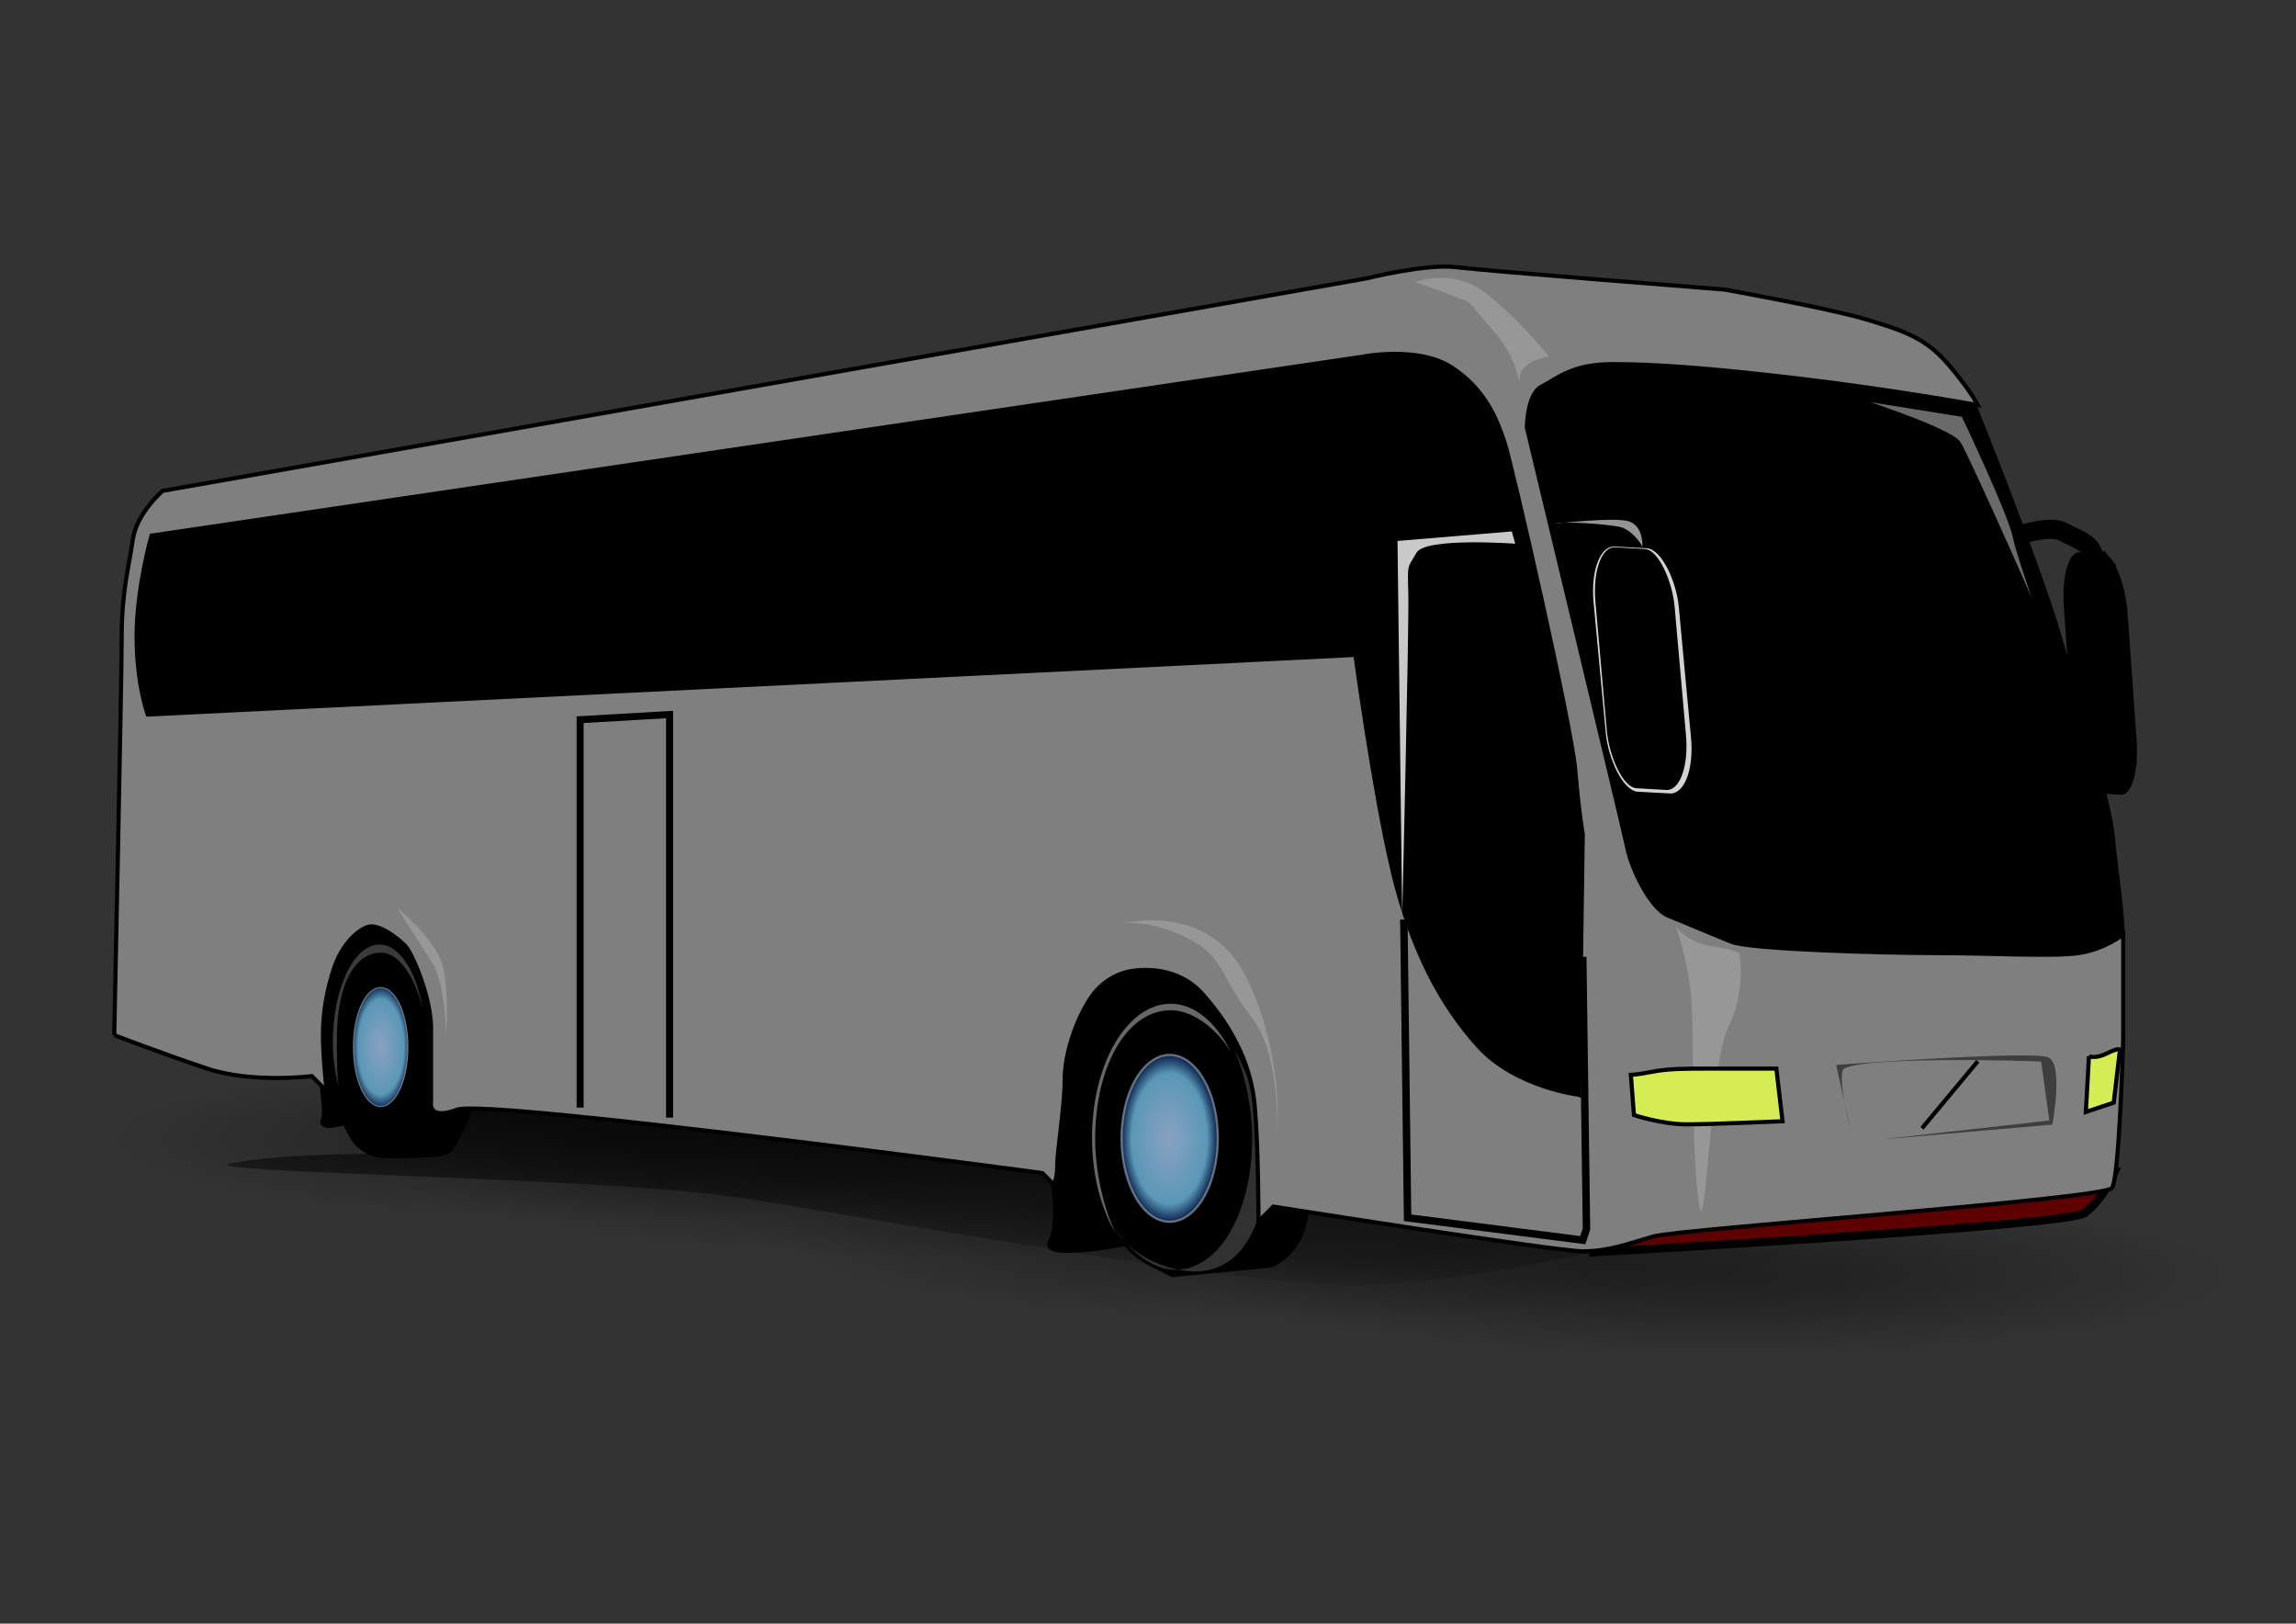 <?xml version="1.0" encoding="UTF-8"?>
<svg viewBox="0 0 1052.4 744.09" xmlns="http://www.w3.org/2000/svg" xmlns:xlink="http://www.w3.org/1999/xlink">
 <rect x="0" y="0" width="1052.4" height="744.09" fill="#333333" stroke="none"/>
 <defs>
  <linearGradient id="j">
   <stop stop-color="#8aa1c1" offset="0"/>
   <stop stop-color="#5b97b6" offset=".783"/>
   <stop stop-color="#0a244e" offset="1"/>
  </linearGradient>
  <linearGradient id="l" x1=".507" x2=".292" y1="-.139" y2="1">
   <stop offset="0"/>
   <stop stop-opacity="0" offset="1"/>
  </linearGradient>
  <linearGradient id="a">
   <stop offset="0"/>
   <stop stop-opacity=".827" offset=".261"/>
   <stop stop-opacity="0" offset="1"/>
  </linearGradient>
  <radialGradient id="m" cx="125.73" cy="1178.5" r="49.884" gradientTransform="matrix(4.762 0 0 .754 188.28 -304.18)" gradientUnits="userSpaceOnUse" xlink:href="#a"/>
  <radialGradient id="p" cx="538.37" cy="370.41" r="16.066" gradientTransform="matrix(1.373 0 0 2.381 -203.16 -360.08)" gradientUnits="userSpaceOnUse" xlink:href="#j"/>
  <radialGradient id="q" cx="342.17" cy="308.37" r="10.219" gradientTransform="matrix(1.313 0 0 2.736 -274.7 -363.87)" gradientUnits="userSpaceOnUse" xlink:href="#j"/>
  <radialGradient id="k" cx="125.73" cy="1178.5" r="49.884" gradientTransform="matrix(4.762 0 0 .754 -5.21 -321.38)" gradientUnits="userSpaceOnUse" xlink:href="#a"/>
  <radialGradient id="n" cx="125.73" cy="1178.5" r="49.884" gradientTransform="matrix(4.762 0 0 .754 -160 -349.33)" gradientUnits="userSpaceOnUse" xlink:href="#a"/>
  <radialGradient id="o" cx="125.73" cy="1178.5" r="49.884" gradientTransform="matrix(4.762 0 0 .754 -312.64 -366.53)" gradientUnits="userSpaceOnUse" xlink:href="#a"/>
 </defs>
 <g fill-rule="evenodd">
  <path d="m926.55 245s13.364-4.455 19.091-1.273c5.727 3.182 13.364 5.091 14 11.454 0.636 6.364 7.636 0.636 7.636 0.636" fill="none" stroke="#000" stroke-width="8.75"/>
  <g stroke-linecap="round" stroke-linejoin="round">
   <rect transform="matrix(.997 .072 .071 .997 0 0)" x="933.77" y="185.77" width="29.242" height="110.7" rx="9.12" ry="25.844" stroke-width="1.248"/>
   <g stroke-opacity=".405" stroke-width=".5">
    <path d="m1024.6 584.67a237.56 37.623 0 1 1 -475.12 0 237.56 37.623 0 1 1 475.12 0z" fill="url(#m)" opacity=".372"/>
    <path d="m831.09 567.47a237.56 37.623 0 1 1 -475.12 0 237.56 37.623 0 1 1 475.12 0z" fill="url(#k)" opacity=".372"/>
    <path d="m676.3 539.52a237.56 37.623 0 1 1 -475.12 0 237.56 37.623 0 1 1 475.12 0z" fill="url(#n)" opacity=".372"/>
    <path d="m523.66 522.32a237.56 37.623 0 1 1 -475.12 0 237.56 37.623 0 1 1 475.12 0z" fill="url(#o)" opacity=".372"/>
   </g>
  </g>
  <path d="m168.31 528.83l66.647-27.949 582.62 51.597s-137.59 38.698-202.09 36.548c-64.497-2.15-221.44-32.248-281.64-40.848-60.197-8.6-249.39-10.75-227.89-15.049 21.499-4.3 62.347-4.3 62.347-4.3z" fill="url(#l)"/>
  <path d="m831.09 567.47a237.56 37.623 0 1 1 -475.12 0 237.56 37.623 0 1 1 475.12 0z" fill="url(#k)" opacity=".372" stroke-linecap="round" stroke-linejoin="round" stroke-opacity=".405" stroke-width=".5"/>
  <g stroke="#000" stroke-width="3.79">
   <path d="m148.41 495.92c0.378 6.422 1.889 14.733 0.378 17.755-1.511 3.022 9.822 0 9.822 0s3.4 8.311 6.8 10.956c3.4 2.644 5.667 3.778 10.956 4.155 5.289 0.378 16.244 0 20.778-0.378 4.533-0.378 7.556 0 9.822-3.778 2.267-3.778 5.667-10.578 7.933-17.378 2.267-6.8 0.378-62.333 0.378-62.333s-32.866-28.711-43.822-28.333c-10.956 0.378-26.822 22.666-26.822 27.2 0 4.533 3.778 54.022 3.778 54.022v-1.889z"/>
   <path d="m537.56 583.36l43.98-4.256s7.094-1.419 12.768-11.35c5.675-9.931 5.675-36.886 5.675-36.886l-5.675-85.123s-19.862-19.862-58.167-14.187c-38.305 5.675-56.748 28.374-55.33 56.748 1.419 28.374 2.837 53.911 2.837 53.911s2.837 19.862-1.419 26.956c-4.256 7.093 34.049 0 34.049 0s4.256 5.675 12.768 9.931l8.512 4.256z"/>
  </g>
  <path d="m547.04 582.7c19.919 0.363 32.885-17.303 33.503-51.181 0.313-17.15-8.718-39.995-15.19-51.257 5.096 10.776 8.871 28.12 8.597 43.168-0.618 33.878-15.809 58.87-35.728 58.507-9.902-0.181-20.878-8.625-27.2-19.739 6.376 13.578 24.903 20.298 36.019 20.501z" fill="#fff" fill-opacity=".195" stroke-linecap="round" stroke-linejoin="round" stroke-opacity=".384" stroke-width="1.032"/>
  <g stroke="#000">
   <g stroke-width="3.79">
    <path d="m746.11 415.95l-25.537-106.4-28.374-129.1 21.281-24.118 174.5 18.443 15.606 9.931s29.793 73.773 39.724 107.82c9.931 34.049 22.699 75.192 24.118 90.798 1.419 15.606 5.675 41.143 4.256 49.655-1.419 8.512-89.379 21.281-89.379 21.281l-119.17-15.606-17.024-22.699z"/>
    <path d="m728.46 574.01s218.48-12.121 226.93-18.032c8.444-5.911 13.868-18.903 13.868-18.903s-144.14 11.859-178.34 16.927c-34.2 5.068-62.455 20.009-62.455 20.009z" fill="#5f0000"/>
   </g>
   <path d="m52.361 474.38s3.417-162.3 3.417-182.8c0-20.501 3.417-32.46 5.125-44.419s13.667-22.209 13.667-22.209l551.82-97.38s27.335-6.834 41.002-5.125 123.01 10.25 123.01 10.25 47.836 8.542 64.92 13.667c17.084 5.125 27.335 8.542 37.585 20.501s13.667 18.793 13.667 18.793-37.585-6.834-80.296-11.959c-42.71-5.125-68.337-6.834-87.129-6.834-18.793 0-25.626 6.834-32.46 10.25-6.834 3.417-6.834 18.793-6.834 18.793s44.419 184.51 46.127 193.05c1.708 8.542 10.25 27.335 18.792 30.752 8.542 3.417 20.501 8.542 29.043 11.959 8.542 3.417 70.045 5.125 93.963 5.125s52.961 1.708 64.92 0 20.501-8.542 20.501-8.542v47.836s-1.708 63.211-5.125 68.337c-3.417 5.125-198.18 18.793-210.14 22.209-11.959 3.417-20.501 6.834-32.46 6.834s-141.8-20.501-141.8-20.501l-6.834 6.834s0-34.168-1.708-52.961-10.25-35.877-23.918-51.252c-13.667-15.376-34.168-10.25-34.168-10.25s-10.25 1.708-17.084 11.959c-6.834 10.25-11.959 25.626-11.959 37.585s-3.417 32.46-3.417 39.294c0 6.834-1.708 8.542-1.708 8.542l-5.125-5.125s-254.55-34.168-268.22-29.043c-13.667 5.125-11.959-3.417-11.959-3.417v-34.168c0-13.667-8.542-34.168-11.959-37.585-3.417-3.417-11.959-10.25-17.084-8.542-5.125 1.708-11.959 8.542-15.376 18.792-3.417 10.25-5.125 20.501-5.125 30.752 0 10.25 1.708 25.626 1.708 25.626l-6.834-6.834s-27.335 3.417-47.836-3.417-42.71-15.376-42.71-15.376z" fill="#7f7f7f" stroke-width="1.895"/>
  </g>
  <path d="m848.48 518.8l-6.834-30.752s90.546-6.834 97.38-3.417c6.834 3.417 1.708 30.752 1.708 30.752l-78.587 6.834 77.173-8.704-3.711-26.966c-5.257-0.501-89.382-2.71-91.091 4.124-1.708 6.834 3.962 28.13 3.962 28.13z" fill-opacity=".514"/>
  <g stroke="#000">
   <g stroke-width="1.895">
    <path d="m880.94 517.09l25.626-30.752" fill="none"/>
    <path d="m723.77 501.72s-29.043-3.417-46.127-22.209c-17.084-18.793-30.752-44.419-39.294-80.296s-17.084-99.088-17.084-99.088l-553.53 27.335s-5.125-13.667-5.125-35.877c0-22.209 6.834-46.127 6.834-46.127l555.24-82.004s25.626-5.125 41.002 5.125 20.501 23.918 23.918 34.168c3.417 10.25 30.752 129.84 32.46 150.34 1.708 20.501 3.417 29.043 3.417 29.043l-1.708 119.59z"/>
   </g>
   <g fill="none">
    <path d="m643.47 421.42l1.708 136.67 80.296 10.25 1.708-5.125-1.708-124.71" stroke-width="3.411"/>
    <path d="m265.91 507.6v-177.77l41.002-2.375v184.7" stroke-width="3.222"/>
   </g>
  </g>
  <g fill="#fff">
   <g fill-opacity=".189">
    <path d="m585.39 518.8s1.708-35.877-11.959-52.961-11.959-27.335-29.043-35.877c-17.084-8.542-29.043-6.834-29.043-6.834s39.294-10.25 56.378 25.626c17.084 35.877 13.667 70.045 13.667 70.045z"/>
    <path d="m204.41 474.38s0-23.918-6.834-34.168-15.376-23.918-15.376-23.918 17.084 13.667 20.501 25.626c3.417 11.959 1.708 32.46 1.708 32.46z"/>
    <path d="m648.6 129.28s17.084-6.834 32.46 5.125 29.043 29.043 29.043 29.043-13.667 1.708-13.667 10.25c0 8.542 1.708-6.834-11.959-22.209-13.667-15.376-8.542-11.959-17.084-15.376-8.542-3.417-18.793-6.834-18.793-6.834z"/>
    <path d="m768.19 424.84s5.125 6.834 15.376 8.542c10.25 1.708 13.667 3.417 13.667 3.417s3.417 17.084-5.125 34.168c-8.542 17.084-10.25 105.92-13.667 78.587-3.417-27.335-1.708-76.879-3.417-93.963-1.708-17.084-6.834-30.752-6.834-30.752z"/>
   </g>
   <path d="m642.72 419.58l-2.163-171.67 52.387-4.365 1.583 5.631s-41.249-3.056-45.297 4.158c-4.048 7.215-4.13 4.378-3.717 18.559 0.413 14.181-2.794 147.69-2.794 147.69z" fill-opacity=".789"/>
  </g>
  <g fill="#d6ec54" stroke="#000" stroke-width="1.895">
   <path d="m747.53 492.57l1.419 18.443s12.768 4.256 24.118 4.256 43.98-1.419 43.98-1.419l-2.837-24.118h-31.212c-9.931 0-18.443 0-25.537 1.419-7.094 1.419-9.931 1.419-9.931 1.419z"/>
   <path d="m957.5 484.05l-1.419 25.537 12.768-4.256 2.837-24.118s0-1.419-5.675 1.419c-5.675 2.837-8.512 1.419-8.512 1.419z"/>
  </g>
  <g stroke-linecap="round" stroke-linejoin="round">
   <g stroke-opacity=".384" stroke-width="1.032">
    <path d="m558.2 521.7a22.061 38.244 0 1 1 -44.123 0 22.061 38.244 0 1 1 44.123 0z" fill="url(#p)" stroke="#fff"/>
    <path d="m536.6 460c-19.922 0-36.068 27.532-36.068 61.416 0 17.153 4.162 32.566 10.838 43.708-5.292-10.681-9.383-27.954-9.383-43.004-3.1e-5 -33.884 14.733-59.149 34.655-59.149 9.903 0 21.032 8.242 27.556 19.239-6.622-13.459-16.48-22.209-27.599-22.209z" fill="#fff" fill-opacity=".405"/>
   </g>
   <g stroke-opacity=".405" stroke-width=".5">
    <path d="m186.94 479.85a12.467 27.011 0 1 1 -24.933 0 12.467 27.011 0 1 1 24.933 0z" fill="url(#q)" stroke="#fff"/>
    <path d="m173.93 432.86c-11.782 0-21.38 20.136-21.38 44.951 0 7.468 1.133 14.174 2.665 20.373-0.856-4.864-0.784-17.146-0.784-22.635 1.5e-5 -24.815 8.465-38.966 20.247-38.966 8.225 0 15.529 11.283 19.093 25.652-3.023-17.094-10.675-29.375-19.84-29.375z" fill="#fff" fill-opacity=".627" opacity=".372"/>
   </g>
  </g>
  <path d="m846.15 181.56l53.747 8.6s21.499 45.148 23.649 55.897c2.15 10.75 17.199 51.597 17.199 51.597s-38.698-88.146-42.998-94.595c-4.3-6.45-51.597-21.499-51.597-21.499z" fill="#fff" fill-opacity=".416" stroke="#000" stroke-width="1.895"/>
  <g stroke-linecap="round" stroke-linejoin="round" stroke-width="1.392">
   <rect transform="matrix(.999 .055 .093 .996 0 0)" x="709.01" y="211.65" width="39.109" height="112.8" rx="12.197" ry="26.336" fill="#fff" fill-opacity=".827"/>
   <rect transform="matrix(.998 .058 .088 .996 0 0)" x="711.99" y="209.71" width="36.36" height="110.85" rx="11.34" ry="25.88"/>
  </g>
  <path d="m752.82 250.55s-3.182-6.364-9.546-8.909c-8.909-1.909-27.364-2.545-29.909-1.909-2.546 0.636 27.364-3.182 33.727-0.636 6.364 2.546 5.727 11.454 5.727 11.454z" fill="#fff" fill-opacity=".584"/>
 </g>
</svg>
